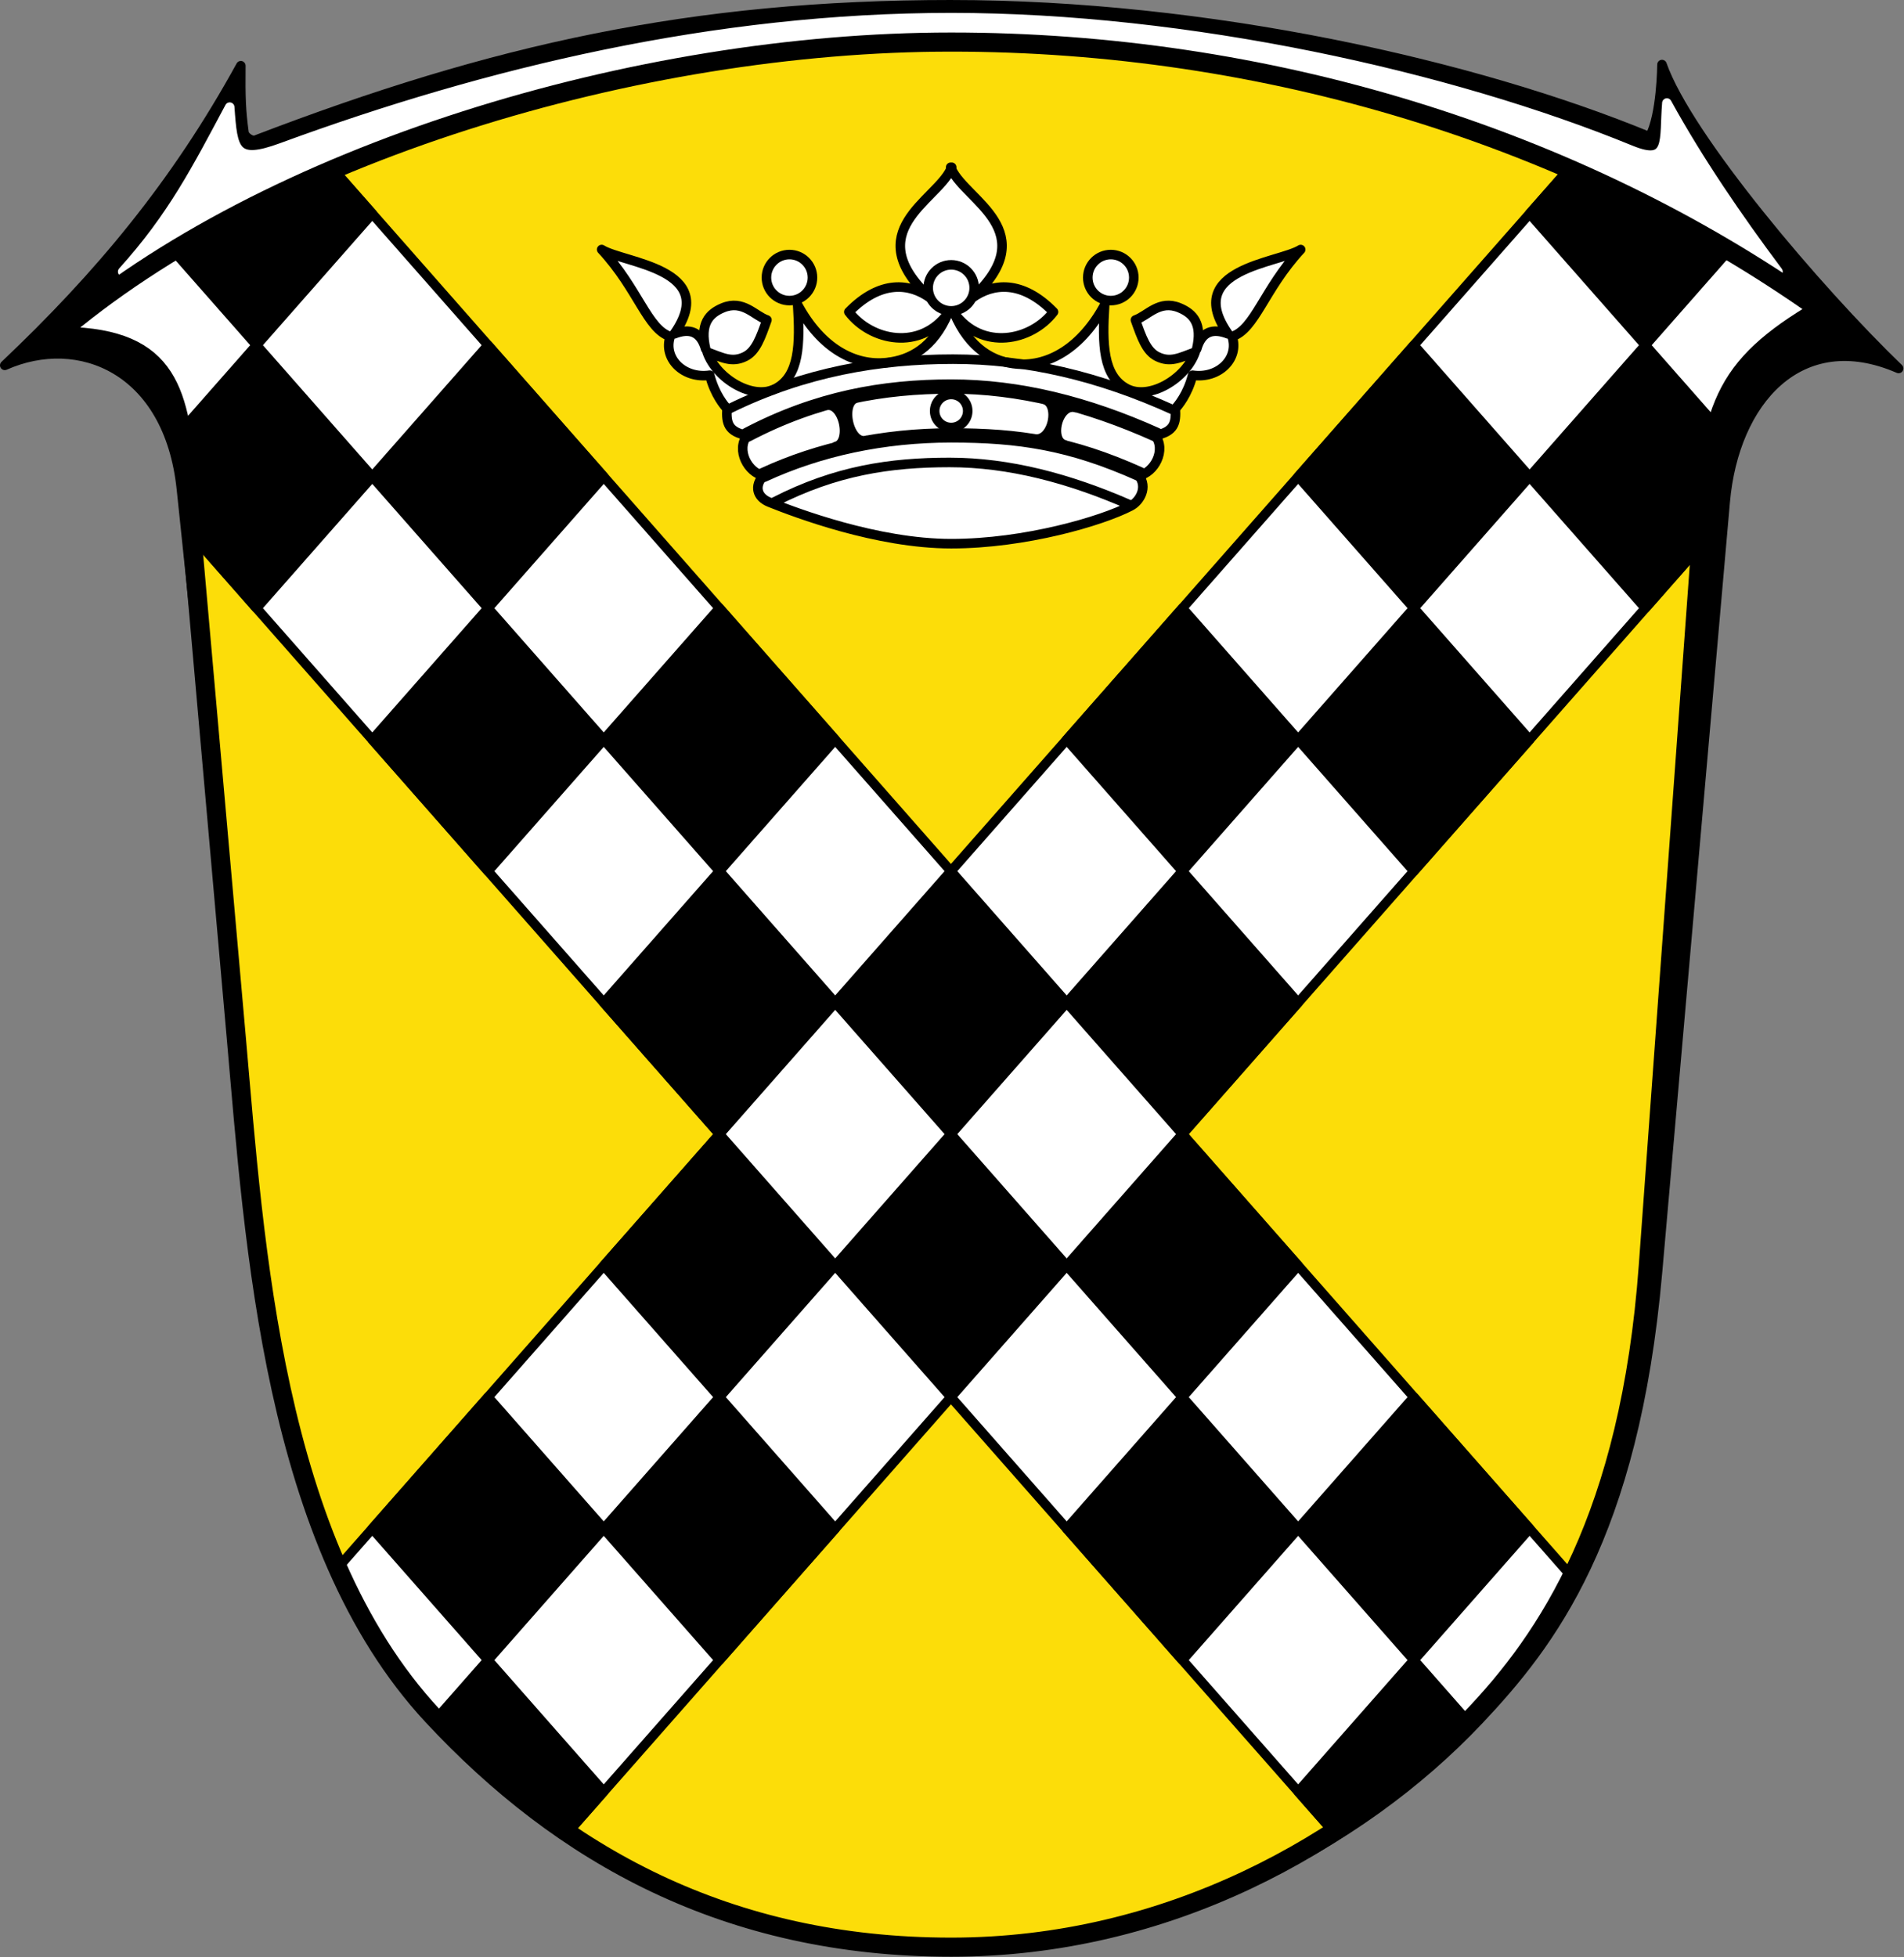 <?xml version="1.0" encoding="UTF-8" standalone="no"?>
<svg
   width="128.714mm"
   height="132.292mm"
   version="1.1"
   viewBox="0 0 128.714 132.292"
   id="svg52"
   sodipodi:docname="CoA Elbtal.svg"
   inkscape:version="1.1.1 (3bf5ae0d25, 2021-09-20)"
   xmlns:inkscape="http://www.inkscape.org/namespaces/inkscape"
   xmlns:sodipodi="http://sodipodi.sourceforge.net/DTD/sodipodi-0.dtd"
   xmlns="http://www.w3.org/2000/svg"
   xmlns:svg="http://www.w3.org/2000/svg"
   xmlns:rdf="http://www.w3.org/1999/02/22-rdf-syntax-ns#"
   xmlns:cc="http://creativecommons.org/ns#"
   xmlns:dc="http://purl.org/dc/elements/1.1/">
  <rect x="0" y="0" width="128.714" height="132.292" fill="#808080" stroke="none"/>
  <defs
     id="defs56" />
  <sodipodi:namedview
     id="namedview54"
     pagecolor="#505050"
     bordercolor="#eeeeee"
     borderopacity="1"
     inkscape:pageshadow="0"
     inkscape:pageopacity="0"
     inkscape:pagecheckerboard="0"
     inkscape:document-units="mm"
     showgrid="false"
     inkscape:zoom="1.5"
     inkscape:cx="243.33333"
     inkscape:cy="250"
     inkscape:window-width="2560"
     inkscape:window-height="1506"
     inkscape:window-x="-11"
     inkscape:window-y="-11"
     inkscape:window-maximized="1"
     inkscape:current-layer="g4794"
     inkscape:snap-global="false"
     inkscape:object-paths="true"
     inkscape:snap-intersection-paths="true"
     inkscape:snap-smooth-nodes="true"
     inkscape:snap-midpoints="true"
     inkscape:snap-object-midpoints="true"
     inkscape:snap-grids="false"
     showguides="true"
     inkscape:guide-bbox="true" />
  <title
     id="title2">Wappen von Elbtal</title>
  <g
     id="g4794"
     inkscape:label="elbtal"
     inkscape:groupmode="layer"
     transform="translate(8.6224919e-5)">
    <g
       id="g4498"
       inkscape:label="coa"
       transform="matrix(0.646,0,0,0.646,-3.0505429e-5,0)">
      <path
         d="m 99.538,0.5 c -27.142,0 -47.971,4.641 -72.778,14.156 -0.444,0.17 -1.175,-0.364 -1.23,-0.781 -0.314,-2.341 -0.36,-3.657 -0.329,-6.998 -6.825,12.43 -14.846,22.019 -24.702,31.345 7.739,-3.44 17.177,0.371 18.488,12.952 l 8.336,79.56 c 1.843,17.591 6.695,36.402 18.237,48.81 13.568,14.586 30.469,24.276 53.977,24.276 22.691,0 42.666,-10.557 55.225,-23.867 7.499,-7.947 16.251,-19.147 18.691,-46.902 l 7.081,-80.541 c 0.926,-10.533 7.814,-18.445 18.148,-13.962 -8.458,-8.138 -22.094,-24.184 -24.76,-31.792 0,0 -0.034,5.326 -1.292,7.567 -18.388,-7.586 -46.33,-13.822 -73.093,-13.822 z"
         stroke="#000000"
         stroke-linecap="round"
         stroke-linejoin="round"
         id="path4"
         inkscape:label="coa-0" />
      <path
         d="m 19.526,49.784 5.2,58.782 c 1.907,21.56 3.796,52.938 20.529,70.926 13.541,14.557 30.823,24.227 54.284,24.227 22.646,0 41.75,-10.748 54.403,-23.919 8.003,-8.331 16.639,-21.134 18.553,-47.412 l 5.527,-75.883 c 1.003,-13.767 2.038,-17.998 12.427,-24.105 -25.763,-18.271 -58.18,-27.999 -90.91,-27.999 -32.73,0 -70.882,12.338 -93.803,30.783 11.663,-0.131 12.966,5.289 13.79,14.6 z"
         fill="#fcdd09"
         id="path6"
         inkscape:label="coa-o" />
      <g
         id="g4430"
         inkscape:label="chequy">
        <path
           d="M 164.2,17.665 99.513,91.144 35.17,18.056 C 24.951,22.414 13.797,28.879 5.997,34.809 c 5.488,0.729 10.1,2.095 11.561,5.573 1.194,2.4 1.628,5.564 1.968,9.401 l 0.544,6.148 55.221,62.726 -39.95,45.379 c 2.547,5.736 5.776,11.006 9.914,15.455 4.308,4.631 8.995,8.764 14.139,12.252 l 40.119,-45.572 40.039,45.48 c 5.418,-3.498 10.251,-7.544 14.39,-11.852 3.613,-3.761 7.352,-8.439 10.546,-14.85 l -40.753,-46.292 54.248,-61.621 c 0.785,-13.968 1.557,-17.789 12.56,-24.694 -8.048,-5.668 -17.201,-10.705 -26.343,-14.678 z"
           fill="#ffffff"
           stroke-width="1.522"
           id="path10"
           inkscape:label="chequy-a"
           style="stroke:#000000;stroke-width:1;stroke-linecap:round;stroke-linejoin:round;stroke-miterlimit:5;stroke-dasharray:none" />
        <path
           d="m 164.2,17.665 -4.132,4.693 12.111,13.757 8.726,-9.912 c -5.357,-3.184 -10.941,-6.033 -16.705,-8.538 z m 7.979,18.45 -12.111,13.757 12.111,13.757 5.804,-6.593 0.039,-0.532 c 0.371,-5.092 0.749,-8.874 1.6,-11.935 z m -12.111,13.757 -12.11,-13.757 -12.111,13.757 12.111,13.757 z m -12.11,13.757 -12.111,13.757 12.111,13.757 12.111,-13.757 z m -12.111,13.757 -12.11,-13.757 -12.112,13.757 12.111,13.757 z m -12.111,13.757 -12.111,13.757 12.111,13.757 12.111,-13.757 z m 0,27.514 -12.111,13.757 12.111,13.757 12.111,-13.757 z m 0,27.515 -12.111,13.757 12.111,13.757 12.111,-13.757 z m 12.111,13.757 12.111,13.757 12.111,-13.757 -12.111,-13.757 z m 12.111,13.757 -12.111,13.757 3.705,4.209 c 5.281,-3.41 10.004,-7.342 14.072,-11.529 z m -36.334,-41.272 -12.111,-13.757 -12.111,13.757 12.111,13.757 z m -24.222,0 -12.111,-13.757 -12.111,13.757 12.111,13.757 z m -12.111,13.757 -12.111,13.757 12.111,13.757 12.111,-13.757 z m -12.111,13.757 -12.11,-13.757 -12.111,13.757 12.111,13.757 z m -12.111,13.757 -5.449,6.19 c 4.208,4.474 8.775,8.477 13.774,11.867 l 3.786,-4.301 z m 24.222,-55.029 12.111,-13.757 -12.111,-13.757 -12.111,13.757 z m 0,-27.515 12.111,-13.757 -12.111,-13.757 -12.111,13.757 z M 63.18,77.386 51.069,63.63 38.957,77.386 51.069,91.144 Z M 51.069,63.63 63.18,49.873 51.069,36.115 38.957,49.873 Z M 38.957,49.873 26.847,36.115 18.962,45.071 c 0.244,1.435 0.412,3.007 0.563,4.713 l 0.544,6.147 6.777,7.698 z M 26.847,36.115 38.957,22.358 35.17,18.056 c -5.928,2.528 -11.57,5.357 -16.787,8.445 z m 60.556,68.785 12.11,13.757 12.111,-13.757 -12.111,-13.757 z"
           stroke-width="1.015"
           id="path12"
           inkscape:label="chequy-s"
           style="stroke:#000000;stroke-width:1;stroke-linecap:round;stroke-linejoin:round;stroke-miterlimit:5;stroke-dasharray:none" />
      </g>
      <g
         id="g4480"
         inkscape:label="crown">
        <path
           d="m 99.591,17.5 c -0.016,0.043 -0.034,0.086 -0.053,0.129 -0.018,-0.043 -0.036,-0.085 -0.052,-0.128 l 5.17e-4,0.242 c -1.565,3.286 -9.602,6.508 -2.158,13.419 -2.095,-1.515 -5.177,-1.928 -8.501,1.472 2.335,3.053 7.476,4.102 10.387,0.135 -1.531,3.593 -3.931,4.899 -6.442,5.17 -3.293,0.356 -6.822,-1.451 -9.299,-6.041 0.266,4.098 0.184,7.449 -2.314,8.763 -2.377,1.251 -6.198,-1.045 -7.162,-3.829 1.59,0.576 2.593,1.162 3.986,0.467 1.132,-0.565 1.622,-1.993 2.273,-3.825 -1.293,-0.448 -2.501,-2.144 -4.605,-1.271 -1.469,0.61 -2.421,1.678 -1.807,4.31 -0.519,-1.835 -1.679,-2.208 -3.291,-1.578 4.803,-6.842 -5.302,-7.389 -7.592,-8.829 3.843,4.154 4.769,8.322 7.173,9.098 -0.763,2.295 1.401,4.451 4.14,4.051 0.53,2.069 1.548,3.199 1.803,3.506 -0.084,1.484 0.101,2.423 2.119,2.794 -1.204,1.517 0.085,3.913 1.701,4.205 -1.014,1.107 -0.665,2.272 0.622,2.787 2.748,1.101 11.269,4.335 19.018,4.335 7.749,0 15.765,-2.37 18.784,-3.937 0.988,-0.513 1.799,-1.984 0.855,-3.185 1.615,-0.292 2.905,-2.688 1.701,-4.205 2.017,-0.371 2.203,-1.31 2.119,-2.793 0.255,-0.307 1.273,-1.437 1.803,-3.506 2.739,0.4 4.904,-1.756 4.14,-4.05 2.404,-0.776 3.33,-4.943 7.173,-9.098 -2.29,1.44 -12.395,1.986 -7.591,8.828 -1.611,-0.629 -2.771,-0.257 -3.291,1.578 0.614,-2.632 -0.338,-3.7 -1.807,-4.31 -2.104,-0.874 -3.311,0.823 -4.605,1.271 0.651,1.832 1.141,3.259 2.273,3.824 1.393,0.696 2.396,0.11 3.986,-0.466 -0.965,2.784 -4.785,5.079 -7.162,3.829 -2.497,-1.314 -2.58,-4.664 -2.314,-8.763 -2.424,4.491 -5.851,6.427 -9.085,6.192 -2.591,-0.188 -5.081,-1.627 -6.655,-5.322 2.911,3.966 8.052,2.918 10.387,-0.135 -3.325,-3.401 -6.406,-2.987 -8.501,-1.472 7.444,-6.911 -0.594,-10.133 -2.158,-13.419 z"
           fill="#ffffff"
           id="path14"
           inkscape:label="crown-f"
           style="stroke:#000000;stroke-linecap:round;stroke-linejoin:round;stroke-miterlimit:5" />
        <path
           id="path34"
           style="fill:none;stroke:#000000;stroke-linecap:round;stroke-linejoin:round"
           inkscape:label="crown-c10"
           d="m 76.378,42.739 c 7.808,-3.83 15.635,-5.162 23.351,-5.162 7.674,0 15.229,1.756 23.094,5.332 M 81.055,52.505 c 6.394,-3.27 12.082,-4.122 18.322,-4.122 6.205,0 12.502,1.653 18.863,4.442" />
        <path
           id="path42"
           style="fill:none;stroke:#000000;stroke-width:1.5;stroke-linecap:round;stroke-linejoin:round"
           inkscape:label="crown-c15"
           d="m 109.357,41.557 c 2.008,0.534 1.073,5.11 -1.247,4.589 M 111.345,46.777 c -2.008,-0.534 -0.886,-5.045 1.341,-4.361 M 89.505,41.42 c -2.008,0.534 -0.944,5.566 1.282,4.881 M 87.564,46.944 c 2.008,-0.534 0.944,-5.419 -1.282,-4.735 m -6.396,7.483 c 5.848,-2.702 12.532,-4.14 19.653,-4.14 7.082,0 12.485,0.799 19.744,4.06 M 78.202,45.483 c 7.298,-3.824 14.216,-5.04 21.337,-5.04 7.082,0 14.212,1.779 21.471,5.04" />
        <g
           id="g1013"
           inkscape:label="gems"
           style="fill:none;stroke:#000000;stroke-linecap:round;stroke-linejoin:round">
          <circle
             cx="116.242"
             cy="29.041"
             r="2.408"
             fill="#ffffff"
             stroke="#000000"
             stroke-linecap="round"
             stroke-linejoin="round"
             stroke-miterlimit="5"
             stroke-width="1"
             id="circle32" />
          <circle
             cx="82.613"
             cy="29.041"
             r="2.408"
             fill="#ffffff"
             stroke-width="1"
             id="circle16" />
          <circle
             cx="99.539"
             cy="30.116"
             r="2.408"
             stroke-miterlimit="5"
             stroke-width="1"
             id="circle20" />
          <circle
             cx="99.539"
             cy="42.999"
             r="1.729"
             stroke-miterlimit="5"
             stroke-width="1"
             id="circle26" />
        </g>
      </g>
      <path
         d="m 24.036,11.211 c 0.317,4.544 0.512,6.051 5.447,4.238 C 51.021,7.538 74.865,1.848 99.538,1.848 c 24.674,0 52.171,6.088 71.11,13.855 4.235,1.737 3.458,-1.028 3.787,-4.923 3.266,5.957 7.485,12.116 11.623,17.637 C 167.674,16.463 135.068,3.72 99.538,3.719 64.008,3.717 39.182,12.252 12.84,28.423 18.064,22.639 20.569,17.693 24.036,11.212 Z"
         fill="#ffffff"
         stroke="#ffffff"
         stroke-linecap="round"
         stroke-linejoin="round"
         id="path8"
         inkscape:label="coa-a"
         style="stroke-width:1;stroke-miterlimit:4;stroke-dasharray:none"
         sodipodi:nodetypes="cczscczccc" />
      <path
         d="m 19.526,49.784 5.2,58.782 c 1.907,21.56 3.796,52.938 20.529,70.926 13.541,14.557 30.823,24.227 54.284,24.227 22.646,0 41.75,-10.748 54.403,-23.919 8.003,-8.331 16.639,-21.134 18.553,-47.412 l 5.527,-75.883 c 1.003,-13.767 2.038,-17.998 12.427,-24.105 -25.763,-18.271 -58.18,-27.999 -90.91,-27.999 -32.73,0 -71.593,11.626 -93.803,30.783 11.663,-0.131 12.966,5.289 13.79,14.6 z"
         stroke-width="2"
         id="path48"
         sodipodi:nodetypes="csssssscsccc"
         inkscape:label="coa-f"
         style="fill:none;stroke:#000000" />
    </g>
  </g>
</svg>
